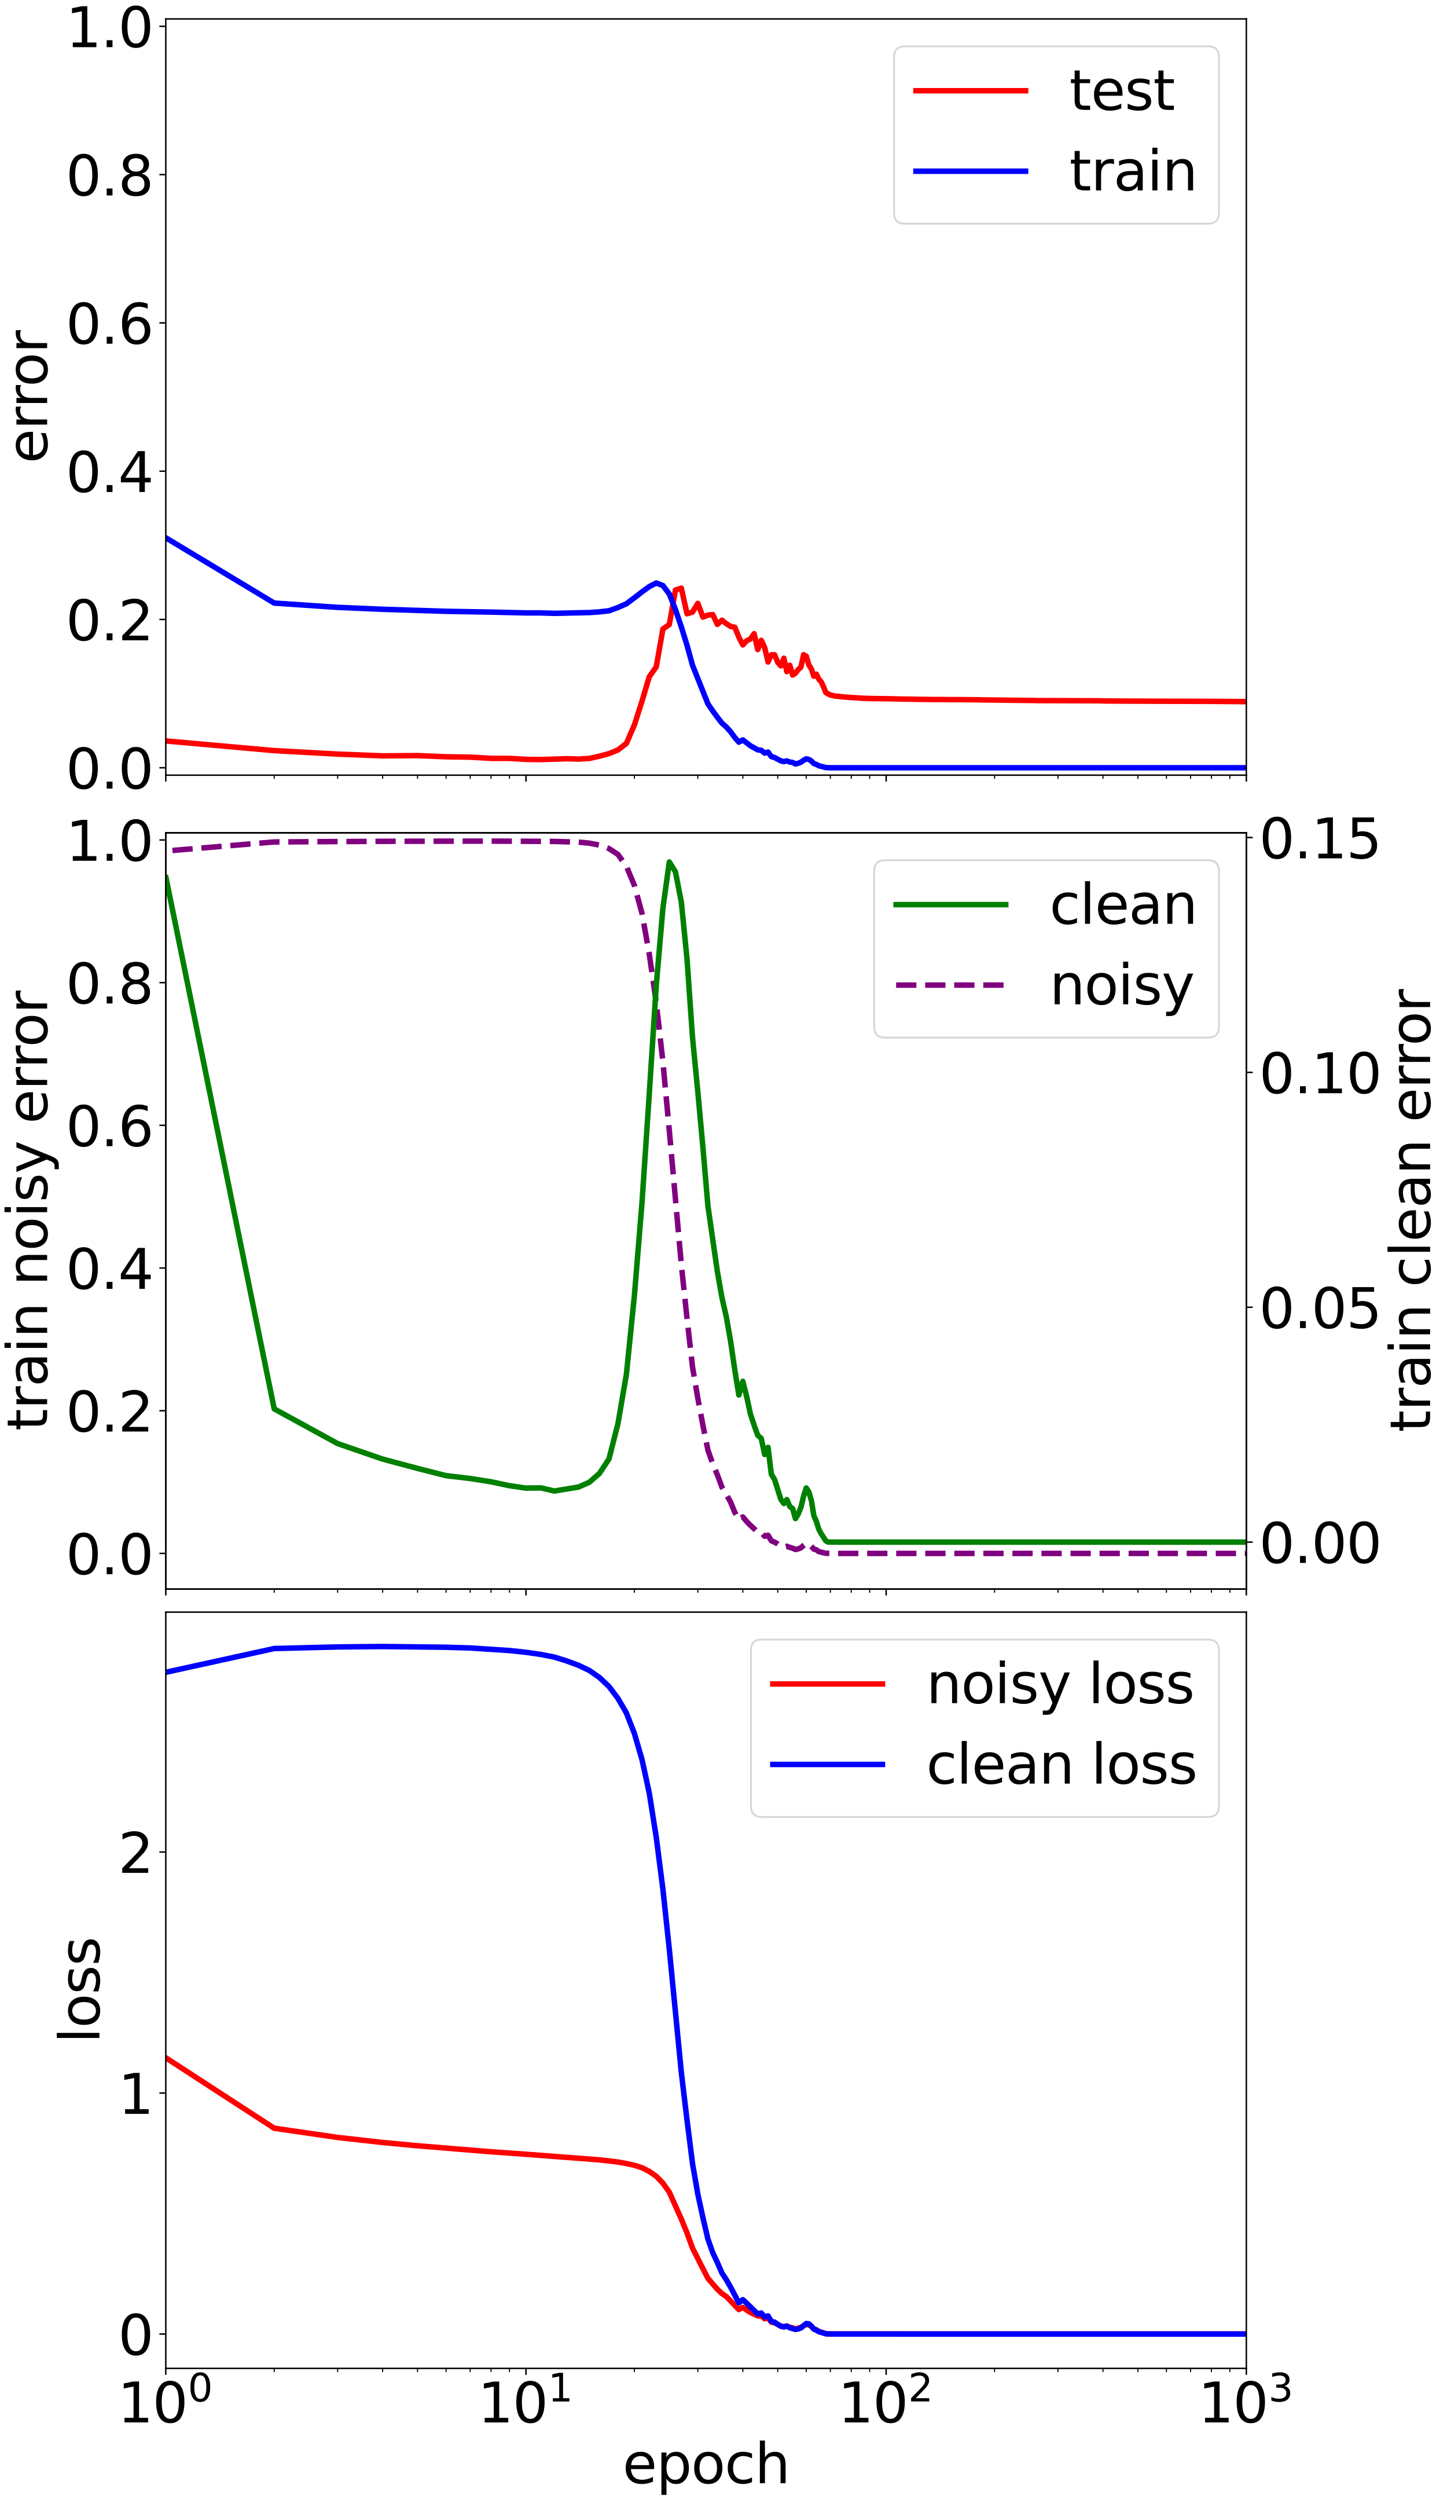 <?xml version="1.0" encoding="utf-8" standalone="no"?>
<!DOCTYPE svg PUBLIC "-//W3C//DTD SVG 1.1//EN"
  "http://www.w3.org/Graphics/SVG/1.1/DTD/svg11.dtd">
<svg xmlns:xlink="http://www.w3.org/1999/xlink" width="792pt" height="1368pt" viewBox="0 0 792 1368" xmlns="http://www.w3.org/2000/svg" version="1.1">
 <defs>
  <style type="text/css">*{stroke-linejoin: round; stroke-linecap: butt}</style>
 </defs>
 <g id="figure_1">
  <g id="patch_1">
   <path d="M 0 1368 
L 792 1368 
L 792 0 
L 0 0 
z
" style="fill: #ffffff"/>
  </g>
  <g id="axes_1">
   <g id="patch_2">
    <path d="M 90.744 424.156 
L 682.169 424.156 
L 682.169 10.35 
L 90.744 10.35 
z
" style="fill: #ffffff"/>
   </g>
   <g id="matplotlib.axis_1">
    <g id="xtick_1">
     <g id="line2d_1">
      <defs>
       <path id="mb635575419" d="M 0 0 
L 0 3.5 
" style="stroke: #000000; stroke-width: 0.8"/>
      </defs>
      <g>
       <use xlink:href="#mb635575419" x="90.744" y="424.156" style="stroke: #000000; stroke-width: 0.8"/>
      </g>
     </g>
    </g>
    <g id="xtick_2">
     <g id="line2d_2">
      <g>
       <use xlink:href="#mb635575419" x="287.885" y="424.156" style="stroke: #000000; stroke-width: 0.8"/>
      </g>
     </g>
    </g>
    <g id="xtick_3">
     <g id="line2d_3">
      <g>
       <use xlink:href="#mb635575419" x="485.027" y="424.156" style="stroke: #000000; stroke-width: 0.8"/>
      </g>
     </g>
    </g>
    <g id="xtick_4">
     <g id="line2d_4">
      <g>
       <use xlink:href="#mb635575419" x="682.169" y="424.156" style="stroke: #000000; stroke-width: 0.8"/>
      </g>
     </g>
    </g>
    <g id="xtick_5">
     <g id="line2d_5">
      <defs>
       <path id="m738356171c" d="M 0 0 
L 0 2 
" style="stroke: #000000; stroke-width: 0.6"/>
      </defs>
      <g>
       <use xlink:href="#m738356171c" x="150.089" y="424.156" style="stroke: #000000; stroke-width: 0.6"/>
      </g>
     </g>
    </g>
    <g id="xtick_6">
     <g id="line2d_6">
      <g>
       <use xlink:href="#m738356171c" x="184.804" y="424.156" style="stroke: #000000; stroke-width: 0.6"/>
      </g>
     </g>
    </g>
    <g id="xtick_7">
     <g id="line2d_7">
      <g>
       <use xlink:href="#m738356171c" x="209.435" y="424.156" style="stroke: #000000; stroke-width: 0.6"/>
      </g>
     </g>
    </g>
    <g id="xtick_8">
     <g id="line2d_8">
      <g>
       <use xlink:href="#m738356171c" x="228.54" y="424.156" style="stroke: #000000; stroke-width: 0.6"/>
      </g>
     </g>
    </g>
    <g id="xtick_9">
     <g id="line2d_9">
      <g>
       <use xlink:href="#m738356171c" x="244.15" y="424.156" style="stroke: #000000; stroke-width: 0.6"/>
      </g>
     </g>
    </g>
    <g id="xtick_10">
     <g id="line2d_10">
      <g>
       <use xlink:href="#m738356171c" x="257.348" y="424.156" style="stroke: #000000; stroke-width: 0.6"/>
      </g>
     </g>
    </g>
    <g id="xtick_11">
     <g id="line2d_11">
      <g>
       <use xlink:href="#m738356171c" x="268.781" y="424.156" style="stroke: #000000; stroke-width: 0.6"/>
      </g>
     </g>
    </g>
    <g id="xtick_12">
     <g id="line2d_12">
      <g>
       <use xlink:href="#m738356171c" x="278.865" y="424.156" style="stroke: #000000; stroke-width: 0.6"/>
      </g>
     </g>
    </g>
    <g id="xtick_13">
     <g id="line2d_13">
      <g>
       <use xlink:href="#m738356171c" x="347.231" y="424.156" style="stroke: #000000; stroke-width: 0.6"/>
      </g>
     </g>
    </g>
    <g id="xtick_14">
     <g id="line2d_14">
      <g>
       <use xlink:href="#m738356171c" x="381.946" y="424.156" style="stroke: #000000; stroke-width: 0.6"/>
      </g>
     </g>
    </g>
    <g id="xtick_15">
     <g id="line2d_15">
      <g>
       <use xlink:href="#m738356171c" x="406.577" y="424.156" style="stroke: #000000; stroke-width: 0.6"/>
      </g>
     </g>
    </g>
    <g id="xtick_16">
     <g id="line2d_16">
      <g>
       <use xlink:href="#m738356171c" x="425.681" y="424.156" style="stroke: #000000; stroke-width: 0.6"/>
      </g>
     </g>
    </g>
    <g id="xtick_17">
     <g id="line2d_17">
      <g>
       <use xlink:href="#m738356171c" x="441.291" y="424.156" style="stroke: #000000; stroke-width: 0.6"/>
      </g>
     </g>
    </g>
    <g id="xtick_18">
     <g id="line2d_18">
      <g>
       <use xlink:href="#m738356171c" x="454.489" y="424.156" style="stroke: #000000; stroke-width: 0.6"/>
      </g>
     </g>
    </g>
    <g id="xtick_19">
     <g id="line2d_19">
      <g>
       <use xlink:href="#m738356171c" x="465.922" y="424.156" style="stroke: #000000; stroke-width: 0.6"/>
      </g>
     </g>
    </g>
    <g id="xtick_20">
     <g id="line2d_20">
      <g>
       <use xlink:href="#m738356171c" x="476.006" y="424.156" style="stroke: #000000; stroke-width: 0.6"/>
      </g>
     </g>
    </g>
    <g id="xtick_21">
     <g id="line2d_21">
      <g>
       <use xlink:href="#m738356171c" x="544.373" y="424.156" style="stroke: #000000; stroke-width: 0.6"/>
      </g>
     </g>
    </g>
    <g id="xtick_22">
     <g id="line2d_22">
      <g>
       <use xlink:href="#m738356171c" x="579.087" y="424.156" style="stroke: #000000; stroke-width: 0.6"/>
      </g>
     </g>
    </g>
    <g id="xtick_23">
     <g id="line2d_23">
      <g>
       <use xlink:href="#m738356171c" x="603.718" y="424.156" style="stroke: #000000; stroke-width: 0.6"/>
      </g>
     </g>
    </g>
    <g id="xtick_24">
     <g id="line2d_24">
      <g>
       <use xlink:href="#m738356171c" x="622.823" y="424.156" style="stroke: #000000; stroke-width: 0.6"/>
      </g>
     </g>
    </g>
    <g id="xtick_25">
     <g id="line2d_25">
      <g>
       <use xlink:href="#m738356171c" x="638.433" y="424.156" style="stroke: #000000; stroke-width: 0.6"/>
      </g>
     </g>
    </g>
    <g id="xtick_26">
     <g id="line2d_26">
      <g>
       <use xlink:href="#m738356171c" x="651.631" y="424.156" style="stroke: #000000; stroke-width: 0.6"/>
      </g>
     </g>
    </g>
    <g id="xtick_27">
     <g id="line2d_27">
      <g>
       <use xlink:href="#m738356171c" x="663.064" y="424.156" style="stroke: #000000; stroke-width: 0.6"/>
      </g>
     </g>
    </g>
    <g id="xtick_28">
     <g id="line2d_28">
      <g>
       <use xlink:href="#m738356171c" x="673.148" y="424.156" style="stroke: #000000; stroke-width: 0.6"/>
      </g>
     </g>
    </g>
   </g>
   <g id="matplotlib.axis_2">
    <g id="ytick_1">
     <g id="line2d_29">
      <defs>
       <path id="mc621bba766" d="M 0 0 
L -3.5 0 
" style="stroke: #000000; stroke-width: 0.8"/>
      </defs>
      <g>
       <use xlink:href="#mc621bba766" x="90.744" y="420.099" style="stroke: #000000; stroke-width: 0.8"/>
      </g>
     </g>
     <g id="text_1">
      <!-- 0.0 -->
      <g transform="translate(36.035 431.497)scale(0.3 -0.3)">
       <defs>
        <path id="DejaVuSans-30" d="M 2034 4250 
Q 1547 4250 1301 3770 
Q 1056 3291 1056 2328 
Q 1056 1369 1301 889 
Q 1547 409 2034 409 
Q 2525 409 2770 889 
Q 3016 1369 3016 2328 
Q 3016 3291 2770 3770 
Q 2525 4250 2034 4250 
z
M 2034 4750 
Q 2819 4750 3233 4129 
Q 3647 3509 3647 2328 
Q 3647 1150 3233 529 
Q 2819 -91 2034 -91 
Q 1250 -91 836 529 
Q 422 1150 422 2328 
Q 422 3509 836 4129 
Q 1250 4750 2034 4750 
z
" transform="scale(0.016)"/>
        <path id="DejaVuSans-2e" d="M 684 794 
L 1344 794 
L 1344 0 
L 684 0 
L 684 794 
z
" transform="scale(0.016)"/>
       </defs>
       <use xlink:href="#DejaVuSans-30"/>
       <use xlink:href="#DejaVuSans-2e" x="63.623"/>
       <use xlink:href="#DejaVuSans-30" x="95.41"/>
      </g>
     </g>
    </g>
    <g id="ytick_2">
     <g id="line2d_30">
      <g>
       <use xlink:href="#mc621bba766" x="90.744" y="338.961" style="stroke: #000000; stroke-width: 0.8"/>
      </g>
     </g>
     <g id="text_2">
      <!-- 0.2 -->
      <g transform="translate(36.035 350.358)scale(0.3 -0.3)">
       <defs>
        <path id="DejaVuSans-32" d="M 1228 531 
L 3431 531 
L 3431 0 
L 469 0 
L 469 531 
Q 828 903 1448 1529 
Q 2069 2156 2228 2338 
Q 2531 2678 2651 2914 
Q 2772 3150 2772 3378 
Q 2772 3750 2511 3984 
Q 2250 4219 1831 4219 
Q 1534 4219 1204 4116 
Q 875 4013 500 3803 
L 500 4441 
Q 881 4594 1212 4672 
Q 1544 4750 1819 4750 
Q 2544 4750 2975 4387 
Q 3406 4025 3406 3419 
Q 3406 3131 3298 2873 
Q 3191 2616 2906 2266 
Q 2828 2175 2409 1742 
Q 1991 1309 1228 531 
z
" transform="scale(0.016)"/>
       </defs>
       <use xlink:href="#DejaVuSans-30"/>
       <use xlink:href="#DejaVuSans-2e" x="63.623"/>
       <use xlink:href="#DejaVuSans-32" x="95.41"/>
      </g>
     </g>
    </g>
    <g id="ytick_3">
     <g id="line2d_31">
      <g>
       <use xlink:href="#mc621bba766" x="90.744" y="257.822" style="stroke: #000000; stroke-width: 0.8"/>
      </g>
     </g>
     <g id="text_3">
      <!-- 0.4 -->
      <g transform="translate(36.035 269.22)scale(0.3 -0.3)">
       <defs>
        <path id="DejaVuSans-34" d="M 2419 4116 
L 825 1625 
L 2419 1625 
L 2419 4116 
z
M 2253 4666 
L 3047 4666 
L 3047 1625 
L 3713 1625 
L 3713 1100 
L 3047 1100 
L 3047 0 
L 2419 0 
L 2419 1100 
L 313 1100 
L 313 1709 
L 2253 4666 
z
" transform="scale(0.016)"/>
       </defs>
       <use xlink:href="#DejaVuSans-30"/>
       <use xlink:href="#DejaVuSans-2e" x="63.623"/>
       <use xlink:href="#DejaVuSans-34" x="95.41"/>
      </g>
     </g>
    </g>
    <g id="ytick_4">
     <g id="line2d_32">
      <g>
       <use xlink:href="#mc621bba766" x="90.744" y="176.684" style="stroke: #000000; stroke-width: 0.8"/>
      </g>
     </g>
     <g id="text_4">
      <!-- 0.6 -->
      <g transform="translate(36.035 188.081)scale(0.3 -0.3)">
       <defs>
        <path id="DejaVuSans-36" d="M 2113 2584 
Q 1688 2584 1439 2293 
Q 1191 2003 1191 1497 
Q 1191 994 1439 701 
Q 1688 409 2113 409 
Q 2538 409 2786 701 
Q 3034 994 3034 1497 
Q 3034 2003 2786 2293 
Q 2538 2584 2113 2584 
z
M 3366 4563 
L 3366 3988 
Q 3128 4100 2886 4159 
Q 2644 4219 2406 4219 
Q 1781 4219 1451 3797 
Q 1122 3375 1075 2522 
Q 1259 2794 1537 2939 
Q 1816 3084 2150 3084 
Q 2853 3084 3261 2657 
Q 3669 2231 3669 1497 
Q 3669 778 3244 343 
Q 2819 -91 2113 -91 
Q 1303 -91 875 529 
Q 447 1150 447 2328 
Q 447 3434 972 4092 
Q 1497 4750 2381 4750 
Q 2619 4750 2861 4703 
Q 3103 4656 3366 4563 
z
" transform="scale(0.016)"/>
       </defs>
       <use xlink:href="#DejaVuSans-30"/>
       <use xlink:href="#DejaVuSans-2e" x="63.623"/>
       <use xlink:href="#DejaVuSans-36" x="95.41"/>
      </g>
     </g>
    </g>
    <g id="ytick_5">
     <g id="line2d_33">
      <g>
       <use xlink:href="#mc621bba766" x="90.744" y="95.545" style="stroke: #000000; stroke-width: 0.8"/>
      </g>
     </g>
     <g id="text_5">
      <!-- 0.8 -->
      <g transform="translate(36.035 106.943)scale(0.3 -0.3)">
       <defs>
        <path id="DejaVuSans-38" d="M 2034 2216 
Q 1584 2216 1326 1975 
Q 1069 1734 1069 1313 
Q 1069 891 1326 650 
Q 1584 409 2034 409 
Q 2484 409 2743 651 
Q 3003 894 3003 1313 
Q 3003 1734 2745 1975 
Q 2488 2216 2034 2216 
z
M 1403 2484 
Q 997 2584 770 2862 
Q 544 3141 544 3541 
Q 544 4100 942 4425 
Q 1341 4750 2034 4750 
Q 2731 4750 3128 4425 
Q 3525 4100 3525 3541 
Q 3525 3141 3298 2862 
Q 3072 2584 2669 2484 
Q 3125 2378 3379 2068 
Q 3634 1759 3634 1313 
Q 3634 634 3220 271 
Q 2806 -91 2034 -91 
Q 1263 -91 848 271 
Q 434 634 434 1313 
Q 434 1759 690 2068 
Q 947 2378 1403 2484 
z
M 1172 3481 
Q 1172 3119 1398 2916 
Q 1625 2713 2034 2713 
Q 2441 2713 2670 2916 
Q 2900 3119 2900 3481 
Q 2900 3844 2670 4047 
Q 2441 4250 2034 4250 
Q 1625 4250 1398 4047 
Q 1172 3844 1172 3481 
z
" transform="scale(0.016)"/>
       </defs>
       <use xlink:href="#DejaVuSans-30"/>
       <use xlink:href="#DejaVuSans-2e" x="63.623"/>
       <use xlink:href="#DejaVuSans-38" x="95.41"/>
      </g>
     </g>
    </g>
    <g id="ytick_6">
     <g id="line2d_34">
      <g>
       <use xlink:href="#mc621bba766" x="90.744" y="14.407" style="stroke: #000000; stroke-width: 0.8"/>
      </g>
     </g>
     <g id="text_6">
      <!-- 1.0 -->
      <g transform="translate(36.035 25.804)scale(0.3 -0.3)">
       <defs>
        <path id="DejaVuSans-31" d="M 794 531 
L 1825 531 
L 1825 4091 
L 703 3866 
L 703 4441 
L 1819 4666 
L 2450 4666 
L 2450 531 
L 3481 531 
L 3481 0 
L 794 0 
L 794 531 
z
" transform="scale(0.016)"/>
       </defs>
       <use xlink:href="#DejaVuSans-31"/>
       <use xlink:href="#DejaVuSans-2e" x="63.623"/>
       <use xlink:href="#DejaVuSans-30" x="95.41"/>
      </g>
     </g>
    </g>
    <g id="text_7">
     <!-- error -->
     <g transform="translate(25.796 253.56)rotate(-90)scale(0.3 -0.3)">
      <defs>
       <path id="DejaVuSans-65" d="M 3597 1894 
L 3597 1613 
L 953 1613 
Q 991 1019 1311 708 
Q 1631 397 2203 397 
Q 2534 397 2845 478 
Q 3156 559 3463 722 
L 3463 178 
Q 3153 47 2828 -22 
Q 2503 -91 2169 -91 
Q 1331 -91 842 396 
Q 353 884 353 1716 
Q 353 2575 817 3079 
Q 1281 3584 2069 3584 
Q 2775 3584 3186 3129 
Q 3597 2675 3597 1894 
z
M 3022 2063 
Q 3016 2534 2758 2815 
Q 2500 3097 2075 3097 
Q 1594 3097 1305 2825 
Q 1016 2553 972 2059 
L 3022 2063 
z
" transform="scale(0.016)"/>
       <path id="DejaVuSans-72" d="M 2631 2963 
Q 2534 3019 2420 3045 
Q 2306 3072 2169 3072 
Q 1681 3072 1420 2755 
Q 1159 2438 1159 1844 
L 1159 0 
L 581 0 
L 581 3500 
L 1159 3500 
L 1159 2956 
Q 1341 3275 1631 3429 
Q 1922 3584 2338 3584 
Q 2397 3584 2469 3576 
Q 2541 3569 2628 3553 
L 2631 2963 
z
" transform="scale(0.016)"/>
       <path id="DejaVuSans-6f" d="M 1959 3097 
Q 1497 3097 1228 2736 
Q 959 2375 959 1747 
Q 959 1119 1226 758 
Q 1494 397 1959 397 
Q 2419 397 2687 759 
Q 2956 1122 2956 1747 
Q 2956 2369 2687 2733 
Q 2419 3097 1959 3097 
z
M 1959 3584 
Q 2709 3584 3137 3096 
Q 3566 2609 3566 1747 
Q 3566 888 3137 398 
Q 2709 -91 1959 -91 
Q 1206 -91 779 398 
Q 353 888 353 1747 
Q 353 2609 779 3096 
Q 1206 3584 1959 3584 
z
" transform="scale(0.016)"/>
      </defs>
      <use xlink:href="#DejaVuSans-65"/>
      <use xlink:href="#DejaVuSans-72" x="61.523"/>
      <use xlink:href="#DejaVuSans-72" x="100.887"/>
      <use xlink:href="#DejaVuSans-6f" x="139.75"/>
      <use xlink:href="#DejaVuSans-72" x="200.932"/>
     </g>
    </g>
   </g>
   <g id="line2d_35">
    <path d="M -1 405.259 
L 90.744 405.423 
L 150.089 410.718 
L 184.804 412.624 
L 209.435 413.588 
L 228.54 413.446 
L 244.15 414.095 
L 257.348 414.288 
L 268.781 414.957 
L 278.865 414.967 
L 287.885 415.515 
L 296.046 415.616 
L 310.348 415.16 
L 316.693 415.353 
L 322.6 414.988 
L 328.126 413.76 
L 333.317 412.351 
L 338.21 410.393 
L 342.839 406.783 
L 347.231 396.681 
L 351.408 383.587 
L 355.391 370.28 
L 359.197 364.864 
L 362.841 344.144 
L 366.336 341.73 
L 369.694 322.845 
L 372.925 321.81 
L 376.039 335.857 
L 379.043 334.904 
L 381.946 330.137 
L 384.753 337.663 
L 387.472 336.557 
L 390.106 336.283 
L 392.662 341.669 
L 395.144 339.346 
L 397.556 341.283 
L 399.902 342.764 
L 402.185 343.2 
L 404.409 348.687 
L 406.577 352.886 
L 408.691 350.624 
L 410.754 349.59 
L 412.768 346.74 
L 414.737 355.432 
L 416.661 350.381 
L 418.543 354.377 
L 420.384 362.237 
L 422.186 358.312 
L 423.952 358.262 
L 425.681 362.369 
L 427.377 364.347 
L 429.039 360.168 
L 430.67 367.511 
L 432.271 364.012 
L 433.842 369.398 
L 435.384 368.353 
L 436.9 366.406 
L 438.389 364.996 
L 439.852 358.231 
L 441.291 359.022 
L 442.707 363.799 
L 444.099 366.041 
L 445.469 370.037 
L 446.817 368.901 
L 448.144 371.599 
L 449.452 373.049 
L 450.739 375.788 
L 452.008 378.952 
L 453.257 379.692 
L 454.489 380.27 
L 456.901 380.859 
L 462.65 381.427 
L 472.114 382.066 
L 476.006 382.177 
L 477.888 382.228 
L 483.297 382.299 
L 487.558 382.35 
L 490.82 382.451 
L 495.491 382.542 
L 499.198 382.583 
L 502.751 382.654 
L 507.49 382.695 
L 509.443 382.755 
L 516.247 382.755 
L 519.742 382.826 
L 525.801 382.826 
L 535.352 382.907 
L 538.159 382.978 
L 547.73 383.08 
L 550.165 383.11 
L 553.308 383.171 
L 556.71 383.191 
L 565.508 383.283 
L 566.506 383.323 
L 569.11 383.354 
L 601.331 383.455 
L 605.832 383.567 
L 607.895 383.557 
L 608.707 383.587 
L 634.041 383.688 
L 635.678 383.688 
L 667.85 383.79 
L 669.156 383.81 
L 682.169 383.912 
L 682.169 383.912 
" clip-path="url(#p0cce878a33)" style="fill: none; stroke: #ff0000; stroke-width: 3; stroke-linecap: square"/>
   </g>
   <g id="line2d_36">
    <path d="M -1 294.138 
L 90.744 294.25 
L 150.089 329.983 
L 184.804 332.331 
L 209.435 333.381 
L 244.15 334.498 
L 268.781 334.924 
L 287.885 335.369 
L 296.046 335.369 
L 303.495 335.6 
L 322.6 335.186 
L 328.126 334.801 
L 333.317 334.197 
L 338.21 332.431 
L 342.839 330.365 
L 347.231 327.101 
L 351.408 323.842 
L 355.391 320.97 
L 359.197 318.992 
L 362.841 320.409 
L 366.336 325.01 
L 369.694 333.53 
L 372.925 343.058 
L 376.039 353.089 
L 379.043 364.036 
L 387.472 385.127 
L 390.106 389.011 
L 392.662 392.497 
L 395.144 395.663 
L 397.556 397.832 
L 399.902 400.411 
L 402.185 403.544 
L 404.409 406.093 
L 406.577 404.84 
L 410.754 408.076 
L 414.737 410.317 
L 416.661 410.547 
L 418.543 412.1 
L 420.384 411.495 
L 422.186 413.985 
L 423.952 414.494 
L 427.377 416.328 
L 429.039 416.715 
L 430.67 416.345 
L 432.271 416.955 
L 433.842 417.194 
L 435.384 418.032 
L 436.9 417.642 
L 438.389 417.058 
L 439.852 416.004 
L 441.291 415.211 
L 442.707 415.535 
L 444.099 416.424 
L 445.469 417.795 
L 446.817 418.257 
L 448.144 418.999 
L 452.008 420.003 
L 454.489 420.099 
L 682.169 420.099 
L 682.169 420.099 
" clip-path="url(#p0cce878a33)" style="fill: none; stroke: #0000ff; stroke-width: 3; stroke-linecap: square"/>
   </g>
   <g id="patch_3">
    <path d="M 90.744 424.156 
L 90.744 10.35 
" style="fill: none; stroke: #000000; stroke-width: 0.8; stroke-linejoin: miter; stroke-linecap: square"/>
   </g>
   <g id="patch_4">
    <path d="M 682.169 424.156 
L 682.169 10.35 
" style="fill: none; stroke: #000000; stroke-width: 0.8; stroke-linejoin: miter; stroke-linecap: square"/>
   </g>
   <g id="patch_5">
    <path d="M 90.744 424.156 
L 682.169 424.156 
" style="fill: none; stroke: #000000; stroke-width: 0.8; stroke-linejoin: miter; stroke-linecap: square"/>
   </g>
   <g id="patch_6">
    <path d="M 90.744 10.35 
L 682.169 10.35 
" style="fill: none; stroke: #000000; stroke-width: 0.8; stroke-linejoin: miter; stroke-linecap: square"/>
   </g>
   <g id="legend_1">
    <g id="patch_7">
     <path d="M 495.344 122.418 
L 661.169 122.418 
Q 667.169 122.418 667.169 116.418 
L 667.169 31.35 
Q 667.169 25.35 661.169 25.35 
L 495.344 25.35 
Q 489.344 25.35 489.344 31.35 
L 489.344 116.418 
Q 489.344 122.418 495.344 122.418 
z
" style="fill: #ffffff; opacity: 0.8; stroke: #cccccc; stroke-linejoin: miter"/>
    </g>
    <g id="line2d_37">
     <path d="M 501.344 49.645 
L 531.344 49.645 
L 561.344 49.645 
" style="fill: none; stroke: #ff0000; stroke-width: 3; stroke-linecap: square"/>
    </g>
    <g id="text_8">
     <!-- test -->
     <g transform="translate(585.344 60.145)scale(0.3 -0.3)">
      <defs>
       <path id="DejaVuSans-74" d="M 1172 4494 
L 1172 3500 
L 2356 3500 
L 2356 3053 
L 1172 3053 
L 1172 1153 
Q 1172 725 1289 603 
Q 1406 481 1766 481 
L 2356 481 
L 2356 0 
L 1766 0 
Q 1100 0 847 248 
Q 594 497 594 1153 
L 594 3053 
L 172 3053 
L 172 3500 
L 594 3500 
L 594 4494 
L 1172 4494 
z
" transform="scale(0.016)"/>
       <path id="DejaVuSans-73" d="M 2834 3397 
L 2834 2853 
Q 2591 2978 2328 3040 
Q 2066 3103 1784 3103 
Q 1356 3103 1142 2972 
Q 928 2841 928 2578 
Q 928 2378 1081 2264 
Q 1234 2150 1697 2047 
L 1894 2003 
Q 2506 1872 2764 1633 
Q 3022 1394 3022 966 
Q 3022 478 2636 193 
Q 2250 -91 1575 -91 
Q 1294 -91 989 -36 
Q 684 19 347 128 
L 347 722 
Q 666 556 975 473 
Q 1284 391 1588 391 
Q 1994 391 2212 530 
Q 2431 669 2431 922 
Q 2431 1156 2273 1281 
Q 2116 1406 1581 1522 
L 1381 1569 
Q 847 1681 609 1914 
Q 372 2147 372 2553 
Q 372 3047 722 3315 
Q 1072 3584 1716 3584 
Q 2034 3584 2315 3537 
Q 2597 3491 2834 3397 
z
" transform="scale(0.016)"/>
      </defs>
      <use xlink:href="#DejaVuSans-74"/>
      <use xlink:href="#DejaVuSans-65" x="39.209"/>
      <use xlink:href="#DejaVuSans-73" x="100.732"/>
      <use xlink:href="#DejaVuSans-74" x="152.832"/>
     </g>
    </g>
    <g id="line2d_38">
     <path d="M 501.344 93.679 
L 531.344 93.679 
L 561.344 93.679 
" style="fill: none; stroke: #0000ff; stroke-width: 3; stroke-linecap: square"/>
    </g>
    <g id="text_9">
     <!-- train -->
     <g transform="translate(585.344 104.179)scale(0.3 -0.3)">
      <defs>
       <path id="DejaVuSans-61" d="M 2194 1759 
Q 1497 1759 1228 1600 
Q 959 1441 959 1056 
Q 959 750 1161 570 
Q 1363 391 1709 391 
Q 2188 391 2477 730 
Q 2766 1069 2766 1631 
L 2766 1759 
L 2194 1759 
z
M 3341 1997 
L 3341 0 
L 2766 0 
L 2766 531 
Q 2569 213 2275 61 
Q 1981 -91 1556 -91 
Q 1019 -91 701 211 
Q 384 513 384 1019 
Q 384 1609 779 1909 
Q 1175 2209 1959 2209 
L 2766 2209 
L 2766 2266 
Q 2766 2663 2505 2880 
Q 2244 3097 1772 3097 
Q 1472 3097 1187 3025 
Q 903 2953 641 2809 
L 641 3341 
Q 956 3463 1253 3523 
Q 1550 3584 1831 3584 
Q 2591 3584 2966 3190 
Q 3341 2797 3341 1997 
z
" transform="scale(0.016)"/>
       <path id="DejaVuSans-69" d="M 603 3500 
L 1178 3500 
L 1178 0 
L 603 0 
L 603 3500 
z
M 603 4863 
L 1178 4863 
L 1178 4134 
L 603 4134 
L 603 4863 
z
" transform="scale(0.016)"/>
       <path id="DejaVuSans-6e" d="M 3513 2113 
L 3513 0 
L 2938 0 
L 2938 2094 
Q 2938 2591 2744 2837 
Q 2550 3084 2163 3084 
Q 1697 3084 1428 2787 
Q 1159 2491 1159 1978 
L 1159 0 
L 581 0 
L 581 3500 
L 1159 3500 
L 1159 2956 
Q 1366 3272 1645 3428 
Q 1925 3584 2291 3584 
Q 2894 3584 3203 3211 
Q 3513 2838 3513 2113 
z
" transform="scale(0.016)"/>
      </defs>
      <use xlink:href="#DejaVuSans-74"/>
      <use xlink:href="#DejaVuSans-72" x="39.209"/>
      <use xlink:href="#DejaVuSans-61" x="80.322"/>
      <use xlink:href="#DejaVuSans-69" x="141.602"/>
      <use xlink:href="#DejaVuSans-6e" x="169.385"/>
     </g>
    </g>
   </g>
  </g>
  <g id="axes_2">
   <g id="patch_8">
    <path d="M 90.744 869.504 
L 682.169 869.504 
L 682.169 455.698 
L 90.744 455.698 
z
" style="fill: #ffffff"/>
   </g>
   <g id="matplotlib.axis_3">
    <g id="xtick_29">
     <g id="line2d_39">
      <g>
       <use xlink:href="#mb635575419" x="90.744" y="869.504" style="stroke: #000000; stroke-width: 0.8"/>
      </g>
     </g>
    </g>
    <g id="xtick_30">
     <g id="line2d_40">
      <g>
       <use xlink:href="#mb635575419" x="287.885" y="869.504" style="stroke: #000000; stroke-width: 0.8"/>
      </g>
     </g>
    </g>
    <g id="xtick_31">
     <g id="line2d_41">
      <g>
       <use xlink:href="#mb635575419" x="485.027" y="869.504" style="stroke: #000000; stroke-width: 0.8"/>
      </g>
     </g>
    </g>
    <g id="xtick_32">
     <g id="line2d_42">
      <g>
       <use xlink:href="#mb635575419" x="682.169" y="869.504" style="stroke: #000000; stroke-width: 0.8"/>
      </g>
     </g>
    </g>
    <g id="xtick_33">
     <g id="line2d_43">
      <g>
       <use xlink:href="#m738356171c" x="150.089" y="869.504" style="stroke: #000000; stroke-width: 0.6"/>
      </g>
     </g>
    </g>
    <g id="xtick_34">
     <g id="line2d_44">
      <g>
       <use xlink:href="#m738356171c" x="184.804" y="869.504" style="stroke: #000000; stroke-width: 0.6"/>
      </g>
     </g>
    </g>
    <g id="xtick_35">
     <g id="line2d_45">
      <g>
       <use xlink:href="#m738356171c" x="209.435" y="869.504" style="stroke: #000000; stroke-width: 0.6"/>
      </g>
     </g>
    </g>
    <g id="xtick_36">
     <g id="line2d_46">
      <g>
       <use xlink:href="#m738356171c" x="228.54" y="869.504" style="stroke: #000000; stroke-width: 0.6"/>
      </g>
     </g>
    </g>
    <g id="xtick_37">
     <g id="line2d_47">
      <g>
       <use xlink:href="#m738356171c" x="244.15" y="869.504" style="stroke: #000000; stroke-width: 0.6"/>
      </g>
     </g>
    </g>
    <g id="xtick_38">
     <g id="line2d_48">
      <g>
       <use xlink:href="#m738356171c" x="257.348" y="869.504" style="stroke: #000000; stroke-width: 0.6"/>
      </g>
     </g>
    </g>
    <g id="xtick_39">
     <g id="line2d_49">
      <g>
       <use xlink:href="#m738356171c" x="268.781" y="869.504" style="stroke: #000000; stroke-width: 0.6"/>
      </g>
     </g>
    </g>
    <g id="xtick_40">
     <g id="line2d_50">
      <g>
       <use xlink:href="#m738356171c" x="278.865" y="869.504" style="stroke: #000000; stroke-width: 0.6"/>
      </g>
     </g>
    </g>
    <g id="xtick_41">
     <g id="line2d_51">
      <g>
       <use xlink:href="#m738356171c" x="347.231" y="869.504" style="stroke: #000000; stroke-width: 0.6"/>
      </g>
     </g>
    </g>
    <g id="xtick_42">
     <g id="line2d_52">
      <g>
       <use xlink:href="#m738356171c" x="381.946" y="869.504" style="stroke: #000000; stroke-width: 0.6"/>
      </g>
     </g>
    </g>
    <g id="xtick_43">
     <g id="line2d_53">
      <g>
       <use xlink:href="#m738356171c" x="406.577" y="869.504" style="stroke: #000000; stroke-width: 0.6"/>
      </g>
     </g>
    </g>
    <g id="xtick_44">
     <g id="line2d_54">
      <g>
       <use xlink:href="#m738356171c" x="425.681" y="869.504" style="stroke: #000000; stroke-width: 0.6"/>
      </g>
     </g>
    </g>
    <g id="xtick_45">
     <g id="line2d_55">
      <g>
       <use xlink:href="#m738356171c" x="441.291" y="869.504" style="stroke: #000000; stroke-width: 0.6"/>
      </g>
     </g>
    </g>
    <g id="xtick_46">
     <g id="line2d_56">
      <g>
       <use xlink:href="#m738356171c" x="454.489" y="869.504" style="stroke: #000000; stroke-width: 0.6"/>
      </g>
     </g>
    </g>
    <g id="xtick_47">
     <g id="line2d_57">
      <g>
       <use xlink:href="#m738356171c" x="465.922" y="869.504" style="stroke: #000000; stroke-width: 0.6"/>
      </g>
     </g>
    </g>
    <g id="xtick_48">
     <g id="line2d_58">
      <g>
       <use xlink:href="#m738356171c" x="476.006" y="869.504" style="stroke: #000000; stroke-width: 0.6"/>
      </g>
     </g>
    </g>
    <g id="xtick_49">
     <g id="line2d_59">
      <g>
       <use xlink:href="#m738356171c" x="544.373" y="869.504" style="stroke: #000000; stroke-width: 0.6"/>
      </g>
     </g>
    </g>
    <g id="xtick_50">
     <g id="line2d_60">
      <g>
       <use xlink:href="#m738356171c" x="579.087" y="869.504" style="stroke: #000000; stroke-width: 0.6"/>
      </g>
     </g>
    </g>
    <g id="xtick_51">
     <g id="line2d_61">
      <g>
       <use xlink:href="#m738356171c" x="603.718" y="869.504" style="stroke: #000000; stroke-width: 0.6"/>
      </g>
     </g>
    </g>
    <g id="xtick_52">
     <g id="line2d_62">
      <g>
       <use xlink:href="#m738356171c" x="622.823" y="869.504" style="stroke: #000000; stroke-width: 0.6"/>
      </g>
     </g>
    </g>
    <g id="xtick_53">
     <g id="line2d_63">
      <g>
       <use xlink:href="#m738356171c" x="638.433" y="869.504" style="stroke: #000000; stroke-width: 0.6"/>
      </g>
     </g>
    </g>
    <g id="xtick_54">
     <g id="line2d_64">
      <g>
       <use xlink:href="#m738356171c" x="651.631" y="869.504" style="stroke: #000000; stroke-width: 0.6"/>
      </g>
     </g>
    </g>
    <g id="xtick_55">
     <g id="line2d_65">
      <g>
       <use xlink:href="#m738356171c" x="663.064" y="869.504" style="stroke: #000000; stroke-width: 0.6"/>
      </g>
     </g>
    </g>
    <g id="xtick_56">
     <g id="line2d_66">
      <g>
       <use xlink:href="#m738356171c" x="673.148" y="869.504" style="stroke: #000000; stroke-width: 0.6"/>
      </g>
     </g>
    </g>
   </g>
   <g id="matplotlib.axis_4">
    <g id="ytick_7">
     <g id="line2d_67">
      <g>
       <use xlink:href="#mc621bba766" x="90.744" y="849.985" style="stroke: #000000; stroke-width: 0.8"/>
      </g>
     </g>
     <g id="text_10">
      <!-- 0.0 -->
      <g transform="translate(36.035 861.383)scale(0.3 -0.3)">
       <use xlink:href="#DejaVuSans-30"/>
       <use xlink:href="#DejaVuSans-2e" x="63.623"/>
       <use xlink:href="#DejaVuSans-30" x="95.41"/>
      </g>
     </g>
    </g>
    <g id="ytick_8">
     <g id="line2d_68">
      <g>
       <use xlink:href="#mc621bba766" x="90.744" y="771.908" style="stroke: #000000; stroke-width: 0.8"/>
      </g>
     </g>
     <g id="text_11">
      <!-- 0.2 -->
      <g transform="translate(36.035 783.306)scale(0.3 -0.3)">
       <use xlink:href="#DejaVuSans-30"/>
       <use xlink:href="#DejaVuSans-2e" x="63.623"/>
       <use xlink:href="#DejaVuSans-32" x="95.41"/>
      </g>
     </g>
    </g>
    <g id="ytick_9">
     <g id="line2d_69">
      <g>
       <use xlink:href="#mc621bba766" x="90.744" y="693.832" style="stroke: #000000; stroke-width: 0.8"/>
      </g>
     </g>
     <g id="text_12">
      <!-- 0.4 -->
      <g transform="translate(36.035 705.229)scale(0.3 -0.3)">
       <use xlink:href="#DejaVuSans-30"/>
       <use xlink:href="#DejaVuSans-2e" x="63.623"/>
       <use xlink:href="#DejaVuSans-34" x="95.41"/>
      </g>
     </g>
    </g>
    <g id="ytick_10">
     <g id="line2d_70">
      <g>
       <use xlink:href="#mc621bba766" x="90.744" y="615.755" style="stroke: #000000; stroke-width: 0.8"/>
      </g>
     </g>
     <g id="text_13">
      <!-- 0.6 -->
      <g transform="translate(36.035 627.153)scale(0.3 -0.3)">
       <use xlink:href="#DejaVuSans-30"/>
       <use xlink:href="#DejaVuSans-2e" x="63.623"/>
       <use xlink:href="#DejaVuSans-36" x="95.41"/>
      </g>
     </g>
    </g>
    <g id="ytick_11">
     <g id="line2d_71">
      <g>
       <use xlink:href="#mc621bba766" x="90.744" y="537.678" style="stroke: #000000; stroke-width: 0.8"/>
      </g>
     </g>
     <g id="text_14">
      <!-- 0.8 -->
      <g transform="translate(36.035 549.076)scale(0.3 -0.3)">
       <use xlink:href="#DejaVuSans-30"/>
       <use xlink:href="#DejaVuSans-2e" x="63.623"/>
       <use xlink:href="#DejaVuSans-38" x="95.41"/>
      </g>
     </g>
    </g>
    <g id="ytick_12">
     <g id="line2d_72">
      <g>
       <use xlink:href="#mc621bba766" x="90.744" y="459.602" style="stroke: #000000; stroke-width: 0.8"/>
      </g>
     </g>
     <g id="text_15">
      <!-- 1.0 -->
      <g transform="translate(36.035 470.999)scale(0.3 -0.3)">
       <use xlink:href="#DejaVuSans-31"/>
       <use xlink:href="#DejaVuSans-2e" x="63.623"/>
       <use xlink:href="#DejaVuSans-30" x="95.41"/>
      </g>
     </g>
    </g>
    <g id="text_16">
     <!-- train noisy error -->
     <g transform="translate(25.796 782.899)rotate(-90)scale(0.3 -0.3)">
      <defs>
       <path id="DejaVuSans-20" transform="scale(0.016)"/>
       <path id="DejaVuSans-79" d="M 2059 -325 
Q 1816 -950 1584 -1140 
Q 1353 -1331 966 -1331 
L 506 -1331 
L 506 -850 
L 844 -850 
Q 1081 -850 1212 -737 
Q 1344 -625 1503 -206 
L 1606 56 
L 191 3500 
L 800 3500 
L 1894 763 
L 2988 3500 
L 3597 3500 
L 2059 -325 
z
" transform="scale(0.016)"/>
      </defs>
      <use xlink:href="#DejaVuSans-74"/>
      <use xlink:href="#DejaVuSans-72" x="39.209"/>
      <use xlink:href="#DejaVuSans-61" x="80.322"/>
      <use xlink:href="#DejaVuSans-69" x="141.602"/>
      <use xlink:href="#DejaVuSans-6e" x="169.385"/>
      <use xlink:href="#DejaVuSans-20" x="232.764"/>
      <use xlink:href="#DejaVuSans-6e" x="264.551"/>
      <use xlink:href="#DejaVuSans-6f" x="327.93"/>
      <use xlink:href="#DejaVuSans-69" x="389.111"/>
      <use xlink:href="#DejaVuSans-73" x="416.895"/>
      <use xlink:href="#DejaVuSans-79" x="468.994"/>
      <use xlink:href="#DejaVuSans-20" x="528.174"/>
      <use xlink:href="#DejaVuSans-65" x="559.961"/>
      <use xlink:href="#DejaVuSans-72" x="621.484"/>
      <use xlink:href="#DejaVuSans-72" x="660.848"/>
      <use xlink:href="#DejaVuSans-6f" x="699.711"/>
      <use xlink:href="#DejaVuSans-72" x="760.893"/>
     </g>
    </g>
   </g>
   <g id="line2d_73">
    <path d="M -1 465.676 
L 90.744 465.661 
L 150.089 460.691 
L 209.435 460.35 
L 268.781 460.228 
L 303.495 460.415 
L 316.693 460.813 
L 322.6 461.35 
L 328.126 462.44 
L 333.317 464.319 
L 338.21 467.515 
L 342.839 473.964 
L 347.231 484.489 
L 351.408 499.835 
L 355.391 522.161 
L 359.197 548.568 
L 362.841 581.133 
L 366.336 618.585 
L 372.925 692.034 
L 376.039 721.427 
L 379.043 747.973 
L 381.946 765.126 
L 384.753 780.009 
L 387.472 793.461 
L 390.106 800.927 
L 392.662 807.043 
L 395.144 813.72 
L 397.556 817.689 
L 399.902 821.967 
L 402.185 827.53 
L 404.409 831.499 
L 406.577 830.019 
L 408.691 832.532 
L 410.754 834.655 
L 412.768 836.484 
L 414.737 838.436 
L 416.661 838.493 
L 418.543 840.624 
L 420.384 840.071 
L 422.186 843.097 
L 423.952 843.829 
L 425.681 844.829 
L 427.377 846.065 
L 429.039 846.521 
L 430.67 846.065 
L 432.271 846.708 
L 433.842 847.139 
L 435.384 847.854 
L 436.9 847.505 
L 438.389 846.927 
L 439.852 845.569 
L 441.291 844.463 
L 442.707 844.723 
L 444.099 846.122 
L 445.469 847.667 
L 446.817 848.009 
L 448.144 848.993 
L 452.008 849.936 
L 455.704 849.985 
L 682.169 849.985 
L 682.169 849.985 
" clip-path="url(#p12ff451686)" style="fill: none; stroke-dasharray: 11.1,4.8; stroke-dashoffset: 0; stroke: #800080; stroke-width: 3"/>
   </g>
   <g id="patch_9">
    <path d="M 90.744 869.504 
L 90.744 455.698 
" style="fill: none; stroke: #000000; stroke-width: 0.8; stroke-linejoin: miter; stroke-linecap: square"/>
   </g>
   <g id="patch_10">
    <path d="M 682.169 869.504 
L 682.169 455.698 
" style="fill: none; stroke: #000000; stroke-width: 0.8; stroke-linejoin: miter; stroke-linecap: square"/>
   </g>
   <g id="patch_11">
    <path d="M 90.744 869.504 
L 682.169 869.504 
" style="fill: none; stroke: #000000; stroke-width: 0.8; stroke-linejoin: miter; stroke-linecap: square"/>
   </g>
   <g id="patch_12">
    <path d="M 90.744 455.698 
L 682.169 455.698 
" style="fill: none; stroke: #000000; stroke-width: 0.8; stroke-linejoin: miter; stroke-linecap: square"/>
   </g>
   <g id="legend_2">
    <g id="patch_13">
     <path d="M 484.483 567.766 
L 661.169 567.766 
Q 667.169 567.766 667.169 561.766 
L 667.169 476.698 
Q 667.169 470.698 661.169 470.698 
L 484.483 470.698 
Q 478.483 470.698 478.483 476.698 
L 478.483 561.766 
Q 478.483 567.766 484.483 567.766 
z
" style="fill: #ffffff; opacity: 0.8; stroke: #cccccc; stroke-linejoin: miter"/>
    </g>
    <g id="line2d_74">
     <path d="M 490.483 494.993 
L 520.483 494.993 
L 550.483 494.993 
" style="fill: none; stroke: #008000; stroke-width: 3; stroke-linecap: square"/>
    </g>
    <g id="text_17">
     <!-- clean -->
     <g transform="translate(574.483 505.493)scale(0.3 -0.3)">
      <defs>
       <path id="DejaVuSans-63" d="M 3122 3366 
L 3122 2828 
Q 2878 2963 2633 3030 
Q 2388 3097 2138 3097 
Q 1578 3097 1268 2742 
Q 959 2388 959 1747 
Q 959 1106 1268 751 
Q 1578 397 2138 397 
Q 2388 397 2633 464 
Q 2878 531 3122 666 
L 3122 134 
Q 2881 22 2623 -34 
Q 2366 -91 2075 -91 
Q 1284 -91 818 406 
Q 353 903 353 1747 
Q 353 2603 823 3093 
Q 1294 3584 2113 3584 
Q 2378 3584 2631 3529 
Q 2884 3475 3122 3366 
z
" transform="scale(0.016)"/>
       <path id="DejaVuSans-6c" d="M 603 4863 
L 1178 4863 
L 1178 0 
L 603 0 
L 603 4863 
z
" transform="scale(0.016)"/>
      </defs>
      <use xlink:href="#DejaVuSans-63"/>
      <use xlink:href="#DejaVuSans-6c" x="54.98"/>
      <use xlink:href="#DejaVuSans-65" x="82.764"/>
      <use xlink:href="#DejaVuSans-61" x="144.287"/>
      <use xlink:href="#DejaVuSans-6e" x="205.566"/>
     </g>
    </g>
    <g id="line2d_75">
     <path d="M 490.483 539.027 
L 520.483 539.027 
L 550.483 539.027 
" style="fill: none; stroke-dasharray: 11.1,4.8; stroke-dashoffset: 0; stroke: #800080; stroke-width: 3"/>
    </g>
    <g id="text_18">
     <!-- noisy -->
     <g transform="translate(574.483 549.527)scale(0.3 -0.3)">
      <use xlink:href="#DejaVuSans-6e"/>
      <use xlink:href="#DejaVuSans-6f" x="63.379"/>
      <use xlink:href="#DejaVuSans-69" x="124.561"/>
      <use xlink:href="#DejaVuSans-73" x="152.344"/>
      <use xlink:href="#DejaVuSans-79" x="204.443"/>
     </g>
    </g>
   </g>
  </g>
  <g id="axes_3">
   <g id="patch_14">
    <path d="M 90.744 1295.931 
L 682.169 1295.931 
L 682.169 882.124 
L 90.744 882.124 
z
" style="fill: #ffffff"/>
   </g>
   <g id="matplotlib.axis_5">
    <g id="xtick_57">
     <g id="line2d_76">
      <g>
       <use xlink:href="#mb635575419" x="90.744" y="1295.931" style="stroke: #000000; stroke-width: 0.8"/>
      </g>
     </g>
     <g id="text_19">
      <!-- $\mathdefault{10^{0}}$ -->
      <g transform="translate(64.344 1325.726)scale(0.3 -0.3)">
       <use xlink:href="#DejaVuSans-31" transform="translate(0 0.766)"/>
       <use xlink:href="#DejaVuSans-30" transform="translate(63.623 0.766)"/>
       <use xlink:href="#DejaVuSans-30" transform="translate(128.203 39.047)scale(0.7)"/>
      </g>
     </g>
    </g>
    <g id="xtick_58">
     <g id="line2d_77">
      <g>
       <use xlink:href="#mb635575419" x="287.885" y="1295.931" style="stroke: #000000; stroke-width: 0.8"/>
      </g>
     </g>
     <g id="text_20">
      <!-- $\mathdefault{10^{1}}$ -->
      <g transform="translate(261.485 1325.726)scale(0.3 -0.3)">
       <use xlink:href="#DejaVuSans-31" transform="translate(0 0.684)"/>
       <use xlink:href="#DejaVuSans-30" transform="translate(63.623 0.684)"/>
       <use xlink:href="#DejaVuSans-31" transform="translate(128.203 38.966)scale(0.7)"/>
      </g>
     </g>
    </g>
    <g id="xtick_59">
     <g id="line2d_78">
      <g>
       <use xlink:href="#mb635575419" x="485.027" y="1295.931" style="stroke: #000000; stroke-width: 0.8"/>
      </g>
     </g>
     <g id="text_21">
      <!-- $\mathdefault{10^{2}}$ -->
      <g transform="translate(458.627 1325.726)scale(0.3 -0.3)">
       <use xlink:href="#DejaVuSans-31" transform="translate(0 0.766)"/>
       <use xlink:href="#DejaVuSans-30" transform="translate(63.623 0.766)"/>
       <use xlink:href="#DejaVuSans-32" transform="translate(128.203 39.047)scale(0.7)"/>
      </g>
     </g>
    </g>
    <g id="xtick_60">
     <g id="line2d_79">
      <g>
       <use xlink:href="#mb635575419" x="682.169" y="1295.931" style="stroke: #000000; stroke-width: 0.8"/>
      </g>
     </g>
     <g id="text_22">
      <!-- $\mathdefault{10^{3}}$ -->
      <g transform="translate(655.769 1325.726)scale(0.3 -0.3)">
       <defs>
        <path id="DejaVuSans-33" d="M 2597 2516 
Q 3050 2419 3304 2112 
Q 3559 1806 3559 1356 
Q 3559 666 3084 287 
Q 2609 -91 1734 -91 
Q 1441 -91 1130 -33 
Q 819 25 488 141 
L 488 750 
Q 750 597 1062 519 
Q 1375 441 1716 441 
Q 2309 441 2620 675 
Q 2931 909 2931 1356 
Q 2931 1769 2642 2001 
Q 2353 2234 1838 2234 
L 1294 2234 
L 1294 2753 
L 1863 2753 
Q 2328 2753 2575 2939 
Q 2822 3125 2822 3475 
Q 2822 3834 2567 4026 
Q 2313 4219 1838 4219 
Q 1578 4219 1281 4162 
Q 984 4106 628 3988 
L 628 4550 
Q 988 4650 1302 4700 
Q 1616 4750 1894 4750 
Q 2613 4750 3031 4423 
Q 3450 4097 3450 3541 
Q 3450 3153 3228 2886 
Q 3006 2619 2597 2516 
z
" transform="scale(0.016)"/>
       </defs>
       <use xlink:href="#DejaVuSans-31" transform="translate(0 0.766)"/>
       <use xlink:href="#DejaVuSans-30" transform="translate(63.623 0.766)"/>
       <use xlink:href="#DejaVuSans-33" transform="translate(128.203 39.047)scale(0.7)"/>
      </g>
     </g>
    </g>
    <g id="xtick_61">
     <g id="line2d_80">
      <g>
       <use xlink:href="#m738356171c" x="150.089" y="1295.931" style="stroke: #000000; stroke-width: 0.6"/>
      </g>
     </g>
    </g>
    <g id="xtick_62">
     <g id="line2d_81">
      <g>
       <use xlink:href="#m738356171c" x="184.804" y="1295.931" style="stroke: #000000; stroke-width: 0.6"/>
      </g>
     </g>
    </g>
    <g id="xtick_63">
     <g id="line2d_82">
      <g>
       <use xlink:href="#m738356171c" x="209.435" y="1295.931" style="stroke: #000000; stroke-width: 0.6"/>
      </g>
     </g>
    </g>
    <g id="xtick_64">
     <g id="line2d_83">
      <g>
       <use xlink:href="#m738356171c" x="228.54" y="1295.931" style="stroke: #000000; stroke-width: 0.6"/>
      </g>
     </g>
    </g>
    <g id="xtick_65">
     <g id="line2d_84">
      <g>
       <use xlink:href="#m738356171c" x="244.15" y="1295.931" style="stroke: #000000; stroke-width: 0.6"/>
      </g>
     </g>
    </g>
    <g id="xtick_66">
     <g id="line2d_85">
      <g>
       <use xlink:href="#m738356171c" x="257.348" y="1295.931" style="stroke: #000000; stroke-width: 0.6"/>
      </g>
     </g>
    </g>
    <g id="xtick_67">
     <g id="line2d_86">
      <g>
       <use xlink:href="#m738356171c" x="268.781" y="1295.931" style="stroke: #000000; stroke-width: 0.6"/>
      </g>
     </g>
    </g>
    <g id="xtick_68">
     <g id="line2d_87">
      <g>
       <use xlink:href="#m738356171c" x="278.865" y="1295.931" style="stroke: #000000; stroke-width: 0.6"/>
      </g>
     </g>
    </g>
    <g id="xtick_69">
     <g id="line2d_88">
      <g>
       <use xlink:href="#m738356171c" x="347.231" y="1295.931" style="stroke: #000000; stroke-width: 0.6"/>
      </g>
     </g>
    </g>
    <g id="xtick_70">
     <g id="line2d_89">
      <g>
       <use xlink:href="#m738356171c" x="381.946" y="1295.931" style="stroke: #000000; stroke-width: 0.6"/>
      </g>
     </g>
    </g>
    <g id="xtick_71">
     <g id="line2d_90">
      <g>
       <use xlink:href="#m738356171c" x="406.577" y="1295.931" style="stroke: #000000; stroke-width: 0.6"/>
      </g>
     </g>
    </g>
    <g id="xtick_72">
     <g id="line2d_91">
      <g>
       <use xlink:href="#m738356171c" x="425.681" y="1295.931" style="stroke: #000000; stroke-width: 0.6"/>
      </g>
     </g>
    </g>
    <g id="xtick_73">
     <g id="line2d_92">
      <g>
       <use xlink:href="#m738356171c" x="441.291" y="1295.931" style="stroke: #000000; stroke-width: 0.6"/>
      </g>
     </g>
    </g>
    <g id="xtick_74">
     <g id="line2d_93">
      <g>
       <use xlink:href="#m738356171c" x="454.489" y="1295.931" style="stroke: #000000; stroke-width: 0.6"/>
      </g>
     </g>
    </g>
    <g id="xtick_75">
     <g id="line2d_94">
      <g>
       <use xlink:href="#m738356171c" x="465.922" y="1295.931" style="stroke: #000000; stroke-width: 0.6"/>
      </g>
     </g>
    </g>
    <g id="xtick_76">
     <g id="line2d_95">
      <g>
       <use xlink:href="#m738356171c" x="476.006" y="1295.931" style="stroke: #000000; stroke-width: 0.6"/>
      </g>
     </g>
    </g>
    <g id="xtick_77">
     <g id="line2d_96">
      <g>
       <use xlink:href="#m738356171c" x="544.373" y="1295.931" style="stroke: #000000; stroke-width: 0.6"/>
      </g>
     </g>
    </g>
    <g id="xtick_78">
     <g id="line2d_97">
      <g>
       <use xlink:href="#m738356171c" x="579.087" y="1295.931" style="stroke: #000000; stroke-width: 0.6"/>
      </g>
     </g>
    </g>
    <g id="xtick_79">
     <g id="line2d_98">
      <g>
       <use xlink:href="#m738356171c" x="603.718" y="1295.931" style="stroke: #000000; stroke-width: 0.6"/>
      </g>
     </g>
    </g>
    <g id="xtick_80">
     <g id="line2d_99">
      <g>
       <use xlink:href="#m738356171c" x="622.823" y="1295.931" style="stroke: #000000; stroke-width: 0.6"/>
      </g>
     </g>
    </g>
    <g id="xtick_81">
     <g id="line2d_100">
      <g>
       <use xlink:href="#m738356171c" x="638.433" y="1295.931" style="stroke: #000000; stroke-width: 0.6"/>
      </g>
     </g>
    </g>
    <g id="xtick_82">
     <g id="line2d_101">
      <g>
       <use xlink:href="#m738356171c" x="651.631" y="1295.931" style="stroke: #000000; stroke-width: 0.6"/>
      </g>
     </g>
    </g>
    <g id="xtick_83">
     <g id="line2d_102">
      <g>
       <use xlink:href="#m738356171c" x="663.064" y="1295.931" style="stroke: #000000; stroke-width: 0.6"/>
      </g>
     </g>
    </g>
    <g id="xtick_84">
     <g id="line2d_103">
      <g>
       <use xlink:href="#m738356171c" x="673.148" y="1295.931" style="stroke: #000000; stroke-width: 0.6"/>
      </g>
     </g>
    </g>
    <g id="text_23">
     <!-- epoch -->
     <g transform="translate(340.772 1358.761)scale(0.3 -0.3)">
      <defs>
       <path id="DejaVuSans-70" d="M 1159 525 
L 1159 -1331 
L 581 -1331 
L 581 3500 
L 1159 3500 
L 1159 2969 
Q 1341 3281 1617 3432 
Q 1894 3584 2278 3584 
Q 2916 3584 3314 3078 
Q 3713 2572 3713 1747 
Q 3713 922 3314 415 
Q 2916 -91 2278 -91 
Q 1894 -91 1617 61 
Q 1341 213 1159 525 
z
M 3116 1747 
Q 3116 2381 2855 2742 
Q 2594 3103 2138 3103 
Q 1681 3103 1420 2742 
Q 1159 2381 1159 1747 
Q 1159 1113 1420 752 
Q 1681 391 2138 391 
Q 2594 391 2855 752 
Q 3116 1113 3116 1747 
z
" transform="scale(0.016)"/>
       <path id="DejaVuSans-68" d="M 3513 2113 
L 3513 0 
L 2938 0 
L 2938 2094 
Q 2938 2591 2744 2837 
Q 2550 3084 2163 3084 
Q 1697 3084 1428 2787 
Q 1159 2491 1159 1978 
L 1159 0 
L 581 0 
L 581 4863 
L 1159 4863 
L 1159 2956 
Q 1366 3272 1645 3428 
Q 1925 3584 2291 3584 
Q 2894 3584 3203 3211 
Q 3513 2838 3513 2113 
z
" transform="scale(0.016)"/>
      </defs>
      <use xlink:href="#DejaVuSans-65"/>
      <use xlink:href="#DejaVuSans-70" x="61.523"/>
      <use xlink:href="#DejaVuSans-6f" x="125"/>
      <use xlink:href="#DejaVuSans-63" x="186.182"/>
      <use xlink:href="#DejaVuSans-68" x="241.162"/>
     </g>
    </g>
   </g>
   <g id="matplotlib.axis_6">
    <g id="ytick_13">
     <g id="line2d_104">
      <g>
       <use xlink:href="#mc621bba766" x="90.744" y="1277.122" style="stroke: #000000; stroke-width: 0.8"/>
      </g>
     </g>
     <g id="text_24">
      <!-- 0 -->
      <g transform="translate(64.656 1288.519)scale(0.3 -0.3)">
       <use xlink:href="#DejaVuSans-30"/>
      </g>
     </g>
    </g>
    <g id="ytick_14">
     <g id="line2d_105">
      <g>
       <use xlink:href="#mc621bba766" x="90.744" y="1145.256" style="stroke: #000000; stroke-width: 0.8"/>
      </g>
     </g>
     <g id="text_25">
      <!-- 1 -->
      <g transform="translate(64.656 1156.654)scale(0.3 -0.3)">
       <use xlink:href="#DejaVuSans-31"/>
      </g>
     </g>
    </g>
    <g id="ytick_15">
     <g id="line2d_106">
      <g>
       <use xlink:href="#mc621bba766" x="90.744" y="1013.391" style="stroke: #000000; stroke-width: 0.8"/>
      </g>
     </g>
     <g id="text_26">
      <!-- 2 -->
      <g transform="translate(64.656 1024.789)scale(0.3 -0.3)">
       <use xlink:href="#DejaVuSans-32"/>
      </g>
     </g>
    </g>
    <g id="text_27">
     <!-- loss -->
     <g transform="translate(54.417 1118.001)rotate(-90)scale(0.3 -0.3)">
      <use xlink:href="#DejaVuSans-6c"/>
      <use xlink:href="#DejaVuSans-6f" x="27.783"/>
      <use xlink:href="#DejaVuSans-73" x="88.965"/>
      <use xlink:href="#DejaVuSans-73" x="141.064"/>
     </g>
    </g>
   </g>
   <g id="line2d_107">
    <path d="M -1 1125.889 
L 90.744 1125.96 
L 150.089 1164.516 
L 184.804 1169.558 
L 209.435 1172.322 
L 228.54 1174.114 
L 268.781 1177.403 
L 287.885 1178.762 
L 328.126 1181.828 
L 338.21 1183.004 
L 342.839 1183.848 
L 347.231 1184.797 
L 351.408 1186.142 
L 355.391 1188.157 
L 359.197 1190.794 
L 362.841 1194.591 
L 366.336 1199.506 
L 372.925 1214.254 
L 376.039 1221.822 
L 379.043 1230.12 
L 384.753 1241.387 
L 387.472 1246.66 
L 392.662 1252.659 
L 395.144 1254.985 
L 397.556 1256.644 
L 399.902 1258.998 
L 402.185 1261.496 
L 404.409 1263.732 
L 406.577 1262.554 
L 408.691 1264.034 
L 410.754 1265.319 
L 414.737 1267.189 
L 416.661 1267.255 
L 418.543 1268.772 
L 420.384 1268.259 
L 422.186 1270.628 
L 423.952 1271.038 
L 425.681 1271.841 
L 427.377 1272.848 
L 429.039 1273.094 
L 430.67 1272.72 
L 432.271 1273.432 
L 433.842 1273.696 
L 435.384 1274.559 
L 436.9 1273.873 
L 438.389 1273.523 
L 439.852 1272.469 
L 441.291 1271.86 
L 442.707 1272.179 
L 444.099 1272.751 
L 445.469 1274.352 
L 446.817 1274.811 
L 448.144 1275.653 
L 452.008 1276.936 
L 453.257 1277.09 
L 463.754 1277.115 
L 682.169 1277.122 
L 682.169 1277.122 
" clip-path="url(#pbf3bacaaaa)" style="fill: none; stroke: #ff0000; stroke-width: 3; stroke-linecap: square"/>
   </g>
   <g id="line2d_108">
    <path d="M -1 915.061 
L 90.744 915.034 
L 150.089 902.032 
L 184.804 901.168 
L 209.435 900.934 
L 244.15 901.34 
L 257.348 901.724 
L 278.865 903.135 
L 287.885 904.103 
L 296.046 905.273 
L 303.495 906.747 
L 310.348 908.889 
L 316.693 911.24 
L 322.6 914.051 
L 328.126 917.919 
L 333.317 922.816 
L 338.21 929.303 
L 342.839 937.288 
L 347.231 948.527 
L 351.408 962.85 
L 355.391 981.251 
L 359.197 1005.36 
L 362.841 1033.777 
L 366.336 1066.572 
L 372.925 1134.044 
L 376.039 1160.133 
L 379.043 1183.862 
L 381.946 1200.575 
L 384.753 1213.555 
L 387.472 1225.141 
L 390.106 1232.621 
L 392.662 1238.033 
L 395.144 1243.742 
L 397.556 1247.411 
L 399.902 1251.527 
L 404.409 1260.062 
L 406.577 1258.322 
L 408.691 1260.255 
L 412.768 1264.244 
L 414.737 1266.158 
L 416.661 1265.621 
L 418.543 1267.792 
L 420.384 1267.215 
L 422.186 1270.232 
L 423.952 1270.623 
L 425.681 1271.867 
L 427.377 1272.857 
L 429.039 1273.25 
L 430.67 1272.809 
L 432.271 1273.708 
L 435.384 1274.614 
L 436.9 1274.342 
L 438.389 1273.815 
L 441.291 1271.376 
L 442.707 1271.534 
L 444.099 1272.892 
L 445.469 1274.471 
L 446.817 1274.995 
L 448.144 1275.841 
L 452.008 1276.995 
L 454.489 1277.105 
L 506.163 1277.12 
L 682.169 1277.122 
L 682.169 1277.122 
" clip-path="url(#pbf3bacaaaa)" style="fill: none; stroke: #0000ff; stroke-width: 3; stroke-linecap: square"/>
   </g>
   <g id="patch_15">
    <path d="M 90.744 1295.931 
L 90.744 882.124 
" style="fill: none; stroke: #000000; stroke-width: 0.8; stroke-linejoin: miter; stroke-linecap: square"/>
   </g>
   <g id="patch_16">
    <path d="M 682.169 1295.931 
L 682.169 882.124 
" style="fill: none; stroke: #000000; stroke-width: 0.8; stroke-linejoin: miter; stroke-linecap: square"/>
   </g>
   <g id="patch_17">
    <path d="M 90.744 1295.931 
L 682.169 1295.931 
" style="fill: none; stroke: #000000; stroke-width: 0.8; stroke-linejoin: miter; stroke-linecap: square"/>
   </g>
   <g id="patch_18">
    <path d="M 90.744 882.124 
L 682.169 882.124 
" style="fill: none; stroke: #000000; stroke-width: 0.8; stroke-linejoin: miter; stroke-linecap: square"/>
   </g>
   <g id="legend_3">
    <g id="patch_19">
     <path d="M 417.001 994.193 
L 661.169 994.193 
Q 667.169 994.193 667.169 988.193 
L 667.169 903.124 
Q 667.169 897.124 661.169 897.124 
L 417.001 897.124 
Q 411.001 897.124 411.001 903.124 
L 411.001 988.193 
Q 411.001 994.193 417.001 994.193 
z
" style="fill: #ffffff; opacity: 0.8; stroke: #cccccc; stroke-linejoin: miter"/>
    </g>
    <g id="line2d_109">
     <path d="M 423.001 921.42 
L 453.001 921.42 
L 483.001 921.42 
" style="fill: none; stroke: #ff0000; stroke-width: 3; stroke-linecap: square"/>
    </g>
    <g id="text_28">
     <!-- noisy loss -->
     <g transform="translate(507.001 931.92)scale(0.3 -0.3)">
      <use xlink:href="#DejaVuSans-6e"/>
      <use xlink:href="#DejaVuSans-6f" x="63.379"/>
      <use xlink:href="#DejaVuSans-69" x="124.561"/>
      <use xlink:href="#DejaVuSans-73" x="152.344"/>
      <use xlink:href="#DejaVuSans-79" x="204.443"/>
      <use xlink:href="#DejaVuSans-20" x="263.623"/>
      <use xlink:href="#DejaVuSans-6c" x="295.41"/>
      <use xlink:href="#DejaVuSans-6f" x="323.193"/>
      <use xlink:href="#DejaVuSans-73" x="384.375"/>
      <use xlink:href="#DejaVuSans-73" x="436.475"/>
     </g>
    </g>
    <g id="line2d_110">
     <path d="M 423.001 965.454 
L 453.001 965.454 
L 483.001 965.454 
" style="fill: none; stroke: #0000ff; stroke-width: 3; stroke-linecap: square"/>
    </g>
    <g id="text_29">
     <!-- clean loss -->
     <g transform="translate(507.001 975.954)scale(0.3 -0.3)">
      <use xlink:href="#DejaVuSans-63"/>
      <use xlink:href="#DejaVuSans-6c" x="54.98"/>
      <use xlink:href="#DejaVuSans-65" x="82.764"/>
      <use xlink:href="#DejaVuSans-61" x="144.287"/>
      <use xlink:href="#DejaVuSans-6e" x="205.566"/>
      <use xlink:href="#DejaVuSans-20" x="268.945"/>
      <use xlink:href="#DejaVuSans-6c" x="300.732"/>
      <use xlink:href="#DejaVuSans-6f" x="328.516"/>
      <use xlink:href="#DejaVuSans-73" x="389.697"/>
      <use xlink:href="#DejaVuSans-73" x="441.797"/>
     </g>
    </g>
   </g>
  </g>
  <g id="axes_4">
   <g id="matplotlib.axis_7">
    <g id="ytick_16">
     <g id="line2d_111">
      <defs>
       <path id="mbfed7beb94" d="M 0 0 
L 3.5 0 
" style="stroke: #000000; stroke-width: 0.8"/>
      </defs>
      <g>
       <use xlink:href="#mbfed7beb94" x="682.169" y="843.802" style="stroke: #000000; stroke-width: 0.8"/>
      </g>
     </g>
     <g id="text_30">
      <!-- 0.00 -->
      <g transform="translate(689.169 855.2)scale(0.3 -0.3)">
       <use xlink:href="#DejaVuSans-30"/>
       <use xlink:href="#DejaVuSans-2e" x="63.623"/>
       <use xlink:href="#DejaVuSans-30" x="95.41"/>
       <use xlink:href="#DejaVuSans-30" x="159.033"/>
      </g>
     </g>
    </g>
    <g id="ytick_17">
     <g id="line2d_112">
      <g>
       <use xlink:href="#mbfed7beb94" x="682.169" y="715.291" style="stroke: #000000; stroke-width: 0.8"/>
      </g>
     </g>
     <g id="text_31">
      <!-- 0.05 -->
      <g transform="translate(689.169 726.688)scale(0.3 -0.3)">
       <defs>
        <path id="DejaVuSans-35" d="M 691 4666 
L 3169 4666 
L 3169 4134 
L 1269 4134 
L 1269 2991 
Q 1406 3038 1543 3061 
Q 1681 3084 1819 3084 
Q 2600 3084 3056 2656 
Q 3513 2228 3513 1497 
Q 3513 744 3044 326 
Q 2575 -91 1722 -91 
Q 1428 -91 1123 -41 
Q 819 9 494 109 
L 494 744 
Q 775 591 1075 516 
Q 1375 441 1709 441 
Q 2250 441 2565 725 
Q 2881 1009 2881 1497 
Q 2881 1984 2565 2268 
Q 2250 2553 1709 2553 
Q 1456 2553 1204 2497 
Q 953 2441 691 2322 
L 691 4666 
z
" transform="scale(0.016)"/>
       </defs>
       <use xlink:href="#DejaVuSans-30"/>
       <use xlink:href="#DejaVuSans-2e" x="63.623"/>
       <use xlink:href="#DejaVuSans-30" x="95.41"/>
       <use xlink:href="#DejaVuSans-35" x="159.033"/>
      </g>
     </g>
    </g>
    <g id="ytick_18">
     <g id="line2d_113">
      <g>
       <use xlink:href="#mbfed7beb94" x="682.169" y="586.779" style="stroke: #000000; stroke-width: 0.8"/>
      </g>
     </g>
     <g id="text_32">
      <!-- 0.10 -->
      <g transform="translate(689.169 598.177)scale(0.3 -0.3)">
       <use xlink:href="#DejaVuSans-30"/>
       <use xlink:href="#DejaVuSans-2e" x="63.623"/>
       <use xlink:href="#DejaVuSans-31" x="95.41"/>
       <use xlink:href="#DejaVuSans-30" x="159.033"/>
      </g>
     </g>
    </g>
    <g id="ytick_19">
     <g id="line2d_114">
      <g>
       <use xlink:href="#mbfed7beb94" x="682.169" y="458.268" style="stroke: #000000; stroke-width: 0.8"/>
      </g>
     </g>
     <g id="text_33">
      <!-- 0.15 -->
      <g transform="translate(689.169 469.666)scale(0.3 -0.3)">
       <use xlink:href="#DejaVuSans-30"/>
       <use xlink:href="#DejaVuSans-2e" x="63.623"/>
       <use xlink:href="#DejaVuSans-31" x="95.41"/>
       <use xlink:href="#DejaVuSans-35" x="159.033"/>
      </g>
     </g>
    </g>
    <g id="text_34">
     <!-- train clean error -->
     <g transform="translate(782.761 783.698)rotate(-90)scale(0.3 -0.3)">
      <use xlink:href="#DejaVuSans-74"/>
      <use xlink:href="#DejaVuSans-72" x="39.209"/>
      <use xlink:href="#DejaVuSans-61" x="80.322"/>
      <use xlink:href="#DejaVuSans-69" x="141.602"/>
      <use xlink:href="#DejaVuSans-6e" x="169.385"/>
      <use xlink:href="#DejaVuSans-20" x="232.764"/>
      <use xlink:href="#DejaVuSans-63" x="264.551"/>
      <use xlink:href="#DejaVuSans-6c" x="319.531"/>
      <use xlink:href="#DejaVuSans-65" x="347.314"/>
      <use xlink:href="#DejaVuSans-61" x="408.838"/>
      <use xlink:href="#DejaVuSans-6e" x="470.117"/>
      <use xlink:href="#DejaVuSans-20" x="533.496"/>
      <use xlink:href="#DejaVuSans-65" x="565.283"/>
      <use xlink:href="#DejaVuSans-72" x="626.807"/>
      <use xlink:href="#DejaVuSans-72" x="666.17"/>
      <use xlink:href="#DejaVuSans-6f" x="705.033"/>
      <use xlink:href="#DejaVuSans-72" x="766.215"/>
     </g>
    </g>
   </g>
   <g id="line2d_115">
    <path d="M -1 478.837 
L 90.744 479.753 
L 150.089 770.912 
L 184.804 789.894 
L 209.435 798.381 
L 228.54 803.482 
L 244.15 807.444 
L 257.348 808.997 
L 268.781 810.804 
L 278.865 812.946 
L 287.885 814.244 
L 296.046 814.151 
L 303.495 815.851 
L 316.693 813.669 
L 322.6 811.032 
L 328.126 806.186 
L 333.317 798.314 
L 338.21 779.064 
L 342.839 752.09 
L 347.231 708.919 
L 351.408 657.849 
L 355.391 598.359 
L 359.197 539.23 
L 362.841 496.848 
L 366.336 471.641 
L 369.694 477.009 
L 372.925 493.676 
L 376.039 524.732 
L 379.043 567.73 
L 381.946 597.435 
L 384.753 628.05 
L 387.472 659.884 
L 392.662 695.894 
L 395.144 709.976 
L 397.556 720.619 
L 399.902 734.005 
L 402.185 749.654 
L 404.409 763.308 
L 406.577 755.825 
L 408.691 764.205 
L 410.754 773.817 
L 412.768 779.881 
L 414.737 785.343 
L 416.661 787.07 
L 418.543 795.865 
L 420.384 791.983 
L 422.186 806.721 
L 423.952 809.546 
L 427.377 820.389 
L 429.039 822.705 
L 430.67 820.523 
L 432.271 824.298 
L 433.842 825.476 
L 435.384 830.938 
L 436.9 828.421 
L 438.389 824.753 
L 439.852 818.635 
L 441.291 814.178 
L 442.707 816.319 
L 444.099 821.058 
L 445.469 829.371 
L 446.817 832.464 
L 448.144 836.721 
L 449.452 839.184 
L 452.008 843.119 
L 453.257 843.775 
L 459.247 843.802 
L 682.169 843.802 
L 682.169 843.802 
" clip-path="url(#p12ff451686)" style="fill: none; stroke: #008000; stroke-width: 3; stroke-linecap: square"/>
   </g>
   <g id="patch_20">
    <path d="M 90.744 869.504 
L 90.744 455.698 
" style="fill: none; stroke: #000000; stroke-width: 0.8; stroke-linejoin: miter; stroke-linecap: square"/>
   </g>
   <g id="patch_21">
    <path d="M 682.169 869.504 
L 682.169 455.698 
" style="fill: none; stroke: #000000; stroke-width: 0.8; stroke-linejoin: miter; stroke-linecap: square"/>
   </g>
   <g id="patch_22">
    <path d="M 90.744 869.504 
L 682.169 869.504 
" style="fill: none; stroke: #000000; stroke-width: 0.8; stroke-linejoin: miter; stroke-linecap: square"/>
   </g>
   <g id="patch_23">
    <path d="M 90.744 455.698 
L 682.169 455.698 
" style="fill: none; stroke: #000000; stroke-width: 0.8; stroke-linejoin: miter; stroke-linecap: square"/>
   </g>
  </g>
 </g>
 <defs>
  <clipPath id="p0cce878a33">
   <rect x="90.744" y="10.35" width="591.425" height="413.807"/>
  </clipPath>
  <clipPath id="p12ff451686">
   <rect x="90.744" y="455.698" width="591.425" height="413.807"/>
  </clipPath>
  <clipPath id="pbf3bacaaaa">
   <rect x="90.744" y="882.124" width="591.425" height="413.807"/>
  </clipPath>
 </defs>
</svg>
